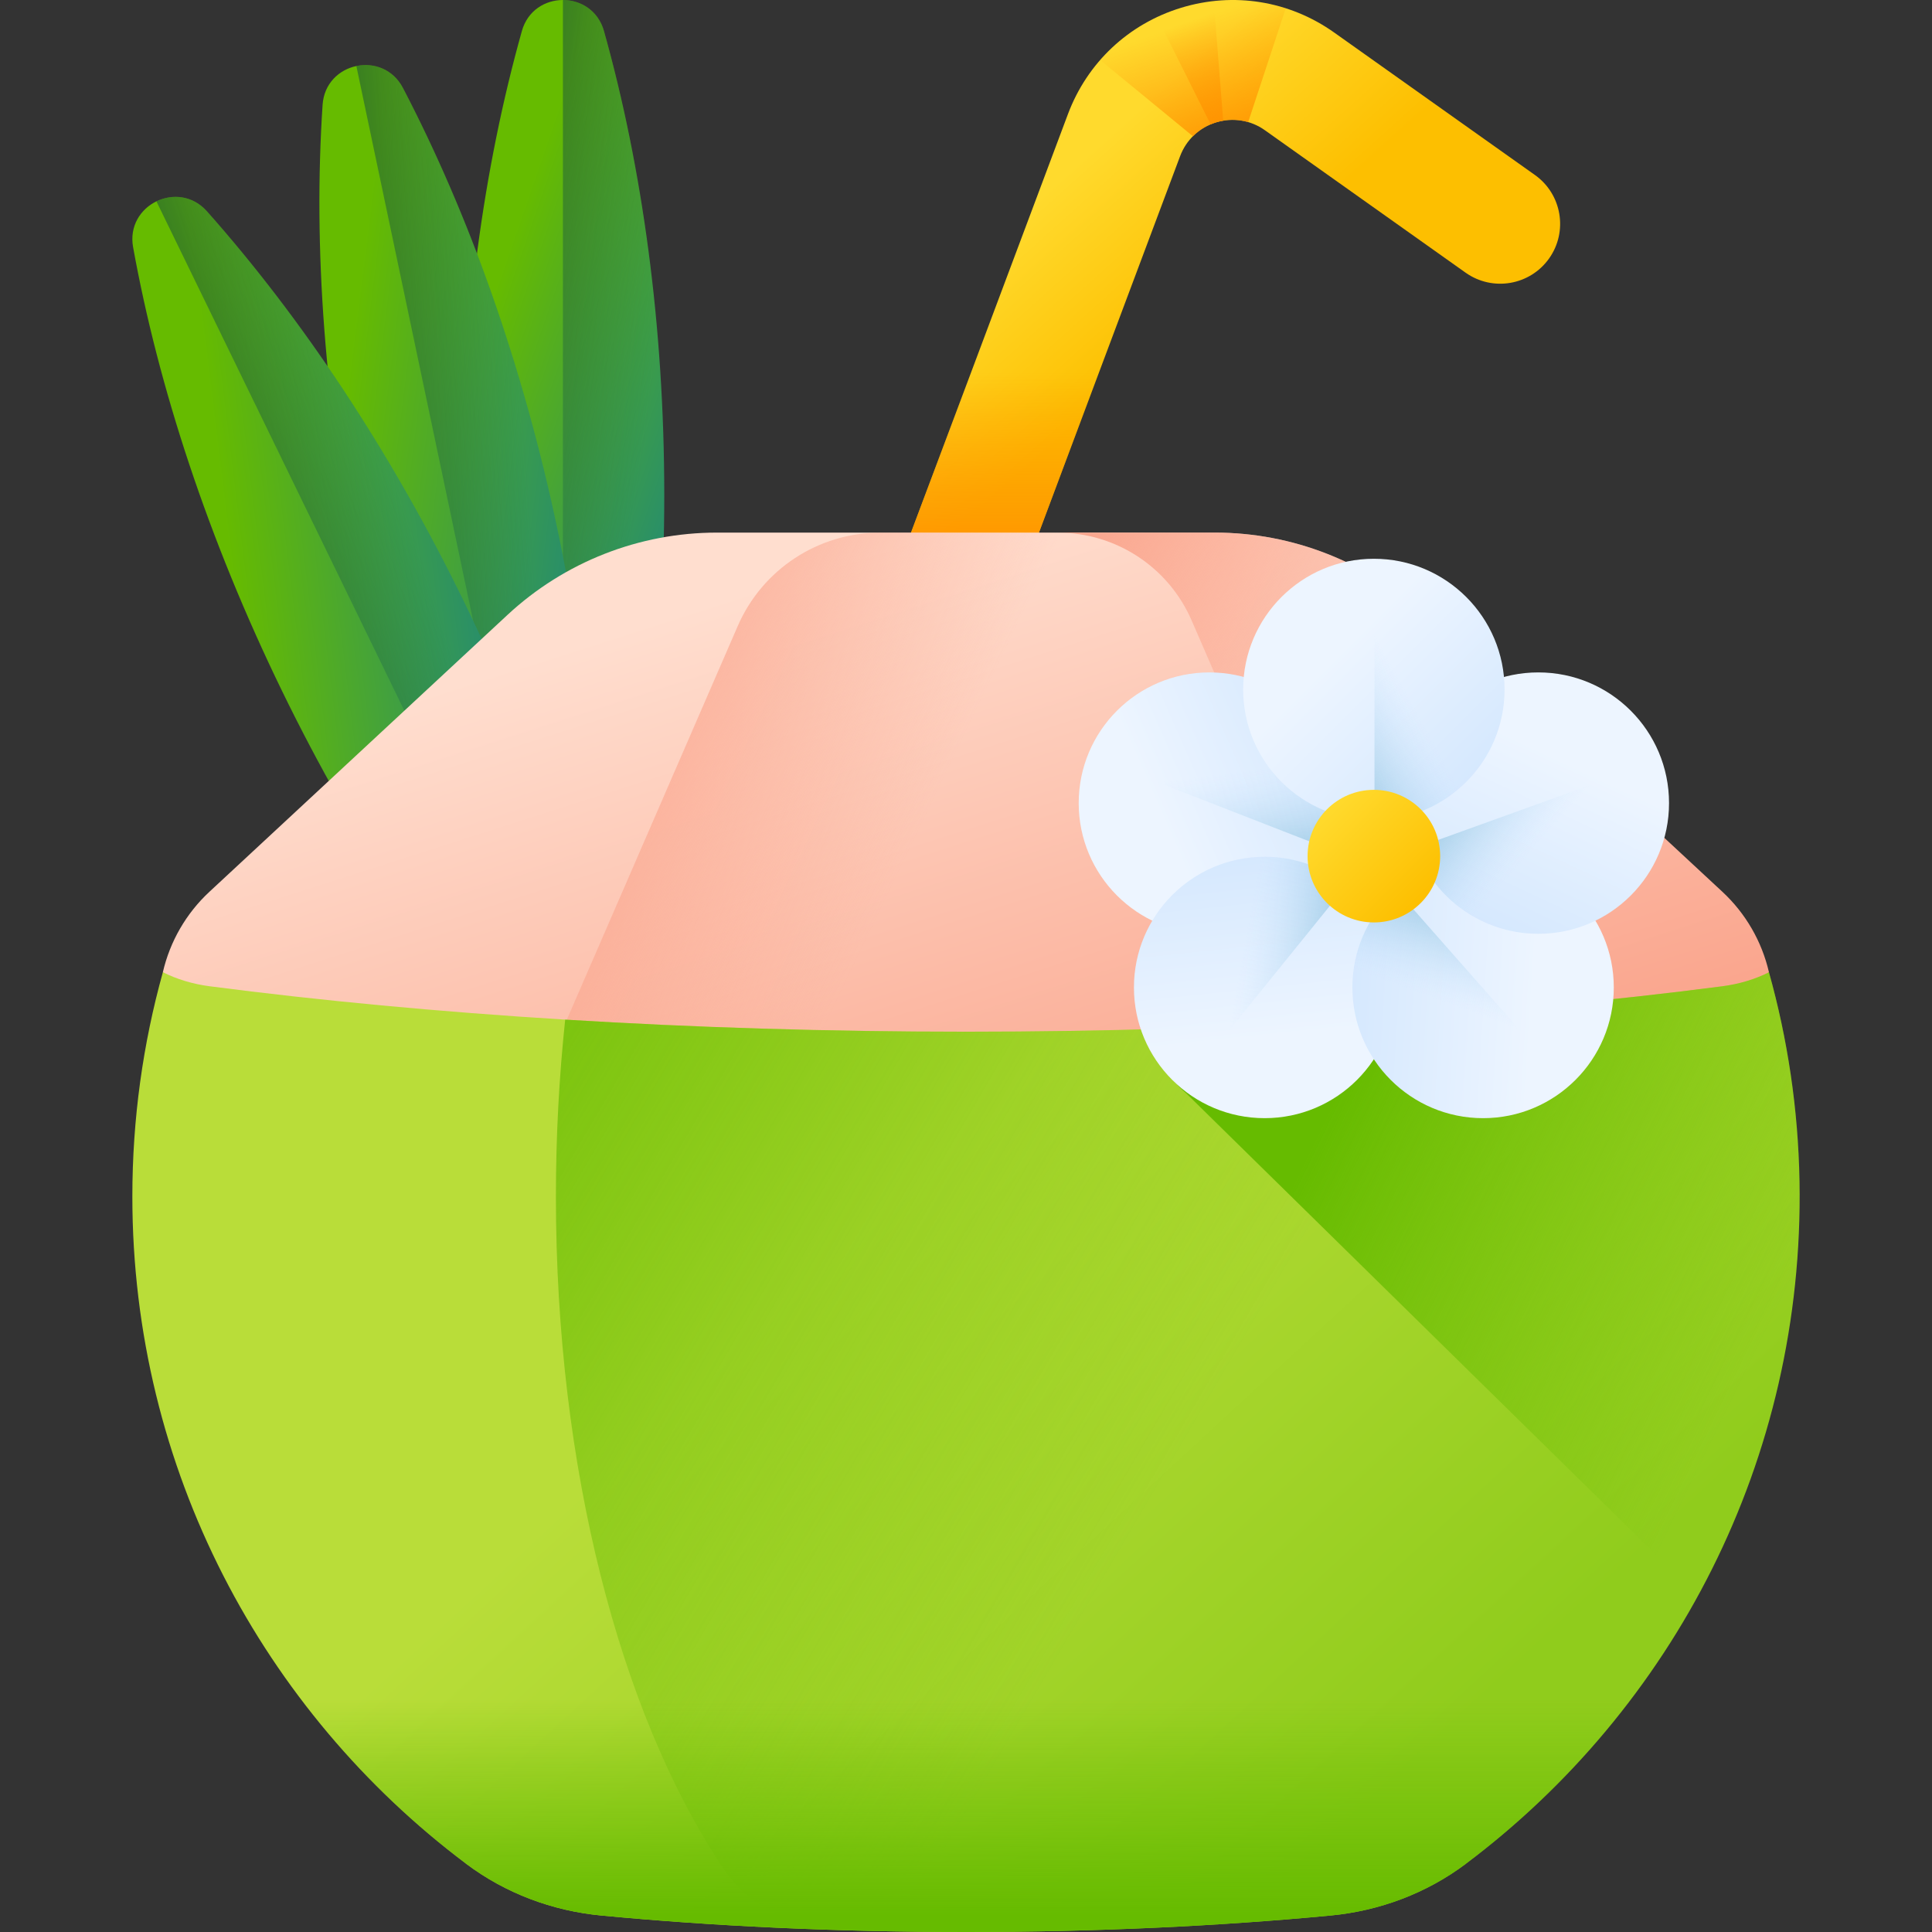 <svg id="Capa_1" enable-background="new 0 0 510 510" height="512" viewBox="0 0 510 510" width="512" xmlns="http://www.w3.org/2000/svg" xmlns:xlink="http://www.w3.org/1999/xlink"><rect x="0" y="0" width="510" height="510" fill="#333333" stroke="none"/><linearGradient id="lg1"><stop offset="0" stop-color="#6b0"/><stop offset="1" stop-color="#0b799d"/></linearGradient><linearGradient id="SVGID_1_" gradientUnits="userSpaceOnUse" x1="115.769" x2="205.987" xlink:href="#lg1" y1="119.435" y2="150.544"/><linearGradient id="lg2"><stop offset="0" stop-color="#07485e" stop-opacity="0"/><stop offset="1" stop-color="#03232e"/></linearGradient><linearGradient id="SVGID_2_" gradientUnits="userSpaceOnUse" x1="167.929" x2="85.799" xlink:href="#lg2" y1="133.336" y2="122.137"/><linearGradient id="SVGID_3_" gradientTransform="matrix(.979 -.206 .206 .979 -65.499 139.165)" gradientUnits="userSpaceOnUse" x1="148.398" x2="238.616" xlink:href="#lg1" y1="33.18" y2="64.289"/><linearGradient id="SVGID_4_" gradientTransform="matrix(.979 -.206 .206 .979 -65.499 139.165)" gradientUnits="userSpaceOnUse" x1="200.557" x2="118.428" xlink:href="#lg2" y1="47.081" y2="35.881"/><linearGradient id="SVGID_5_" gradientTransform="matrix(.899 -.438 .438 .899 -90.857 293.08)" gradientUnits="userSpaceOnUse" x1="191.004" x2="281.221" xlink:href="#lg1" y1="-38.457" y2="-7.348"/><linearGradient id="SVGID_6_" gradientTransform="matrix(.899 -.438 .438 .899 -90.857 293.08)" gradientUnits="userSpaceOnUse" x1="243.163" x2="161.034" xlink:href="#lg2" y1="-24.556" y2="-35.756"/><linearGradient id="lg3"><stop offset="0" stop-color="#ffda2d"/><stop offset="1" stop-color="#fdbf00"/></linearGradient><linearGradient id="SVGID_7_" gradientUnits="userSpaceOnUse" x1="249.452" x2="283.602" xlink:href="#lg3" y1="74.615" y2="112.559"/><linearGradient id="lg4"><stop offset="0" stop-color="#ff9100" stop-opacity="0"/><stop offset="1" stop-color="#ff9100"/></linearGradient><linearGradient id="SVGID_8_" gradientUnits="userSpaceOnUse" x1="313.791" x2="326.123" xlink:href="#lg4" y1="5.819" y2="41.234"/><linearGradient id="SVGID_9_" gradientUnits="userSpaceOnUse" x1="313.959" x2="325.383" xlink:href="#lg4" y1="5.431" y2="38.239"/><linearGradient id="SVGID_10_" gradientUnits="userSpaceOnUse" x1="252.826" x2="252.826" xlink:href="#lg4" y1="98.142" y2="150.448"/><linearGradient id="SVGID_11_" gradientUnits="userSpaceOnUse" x1="220.4" x2="274.61" y1="148.48" y2="317.681"><stop offset="0" stop-color="#ffdecf"/><stop offset="1" stop-color="#faa68e"/></linearGradient><linearGradient id="lg5"><stop offset="0" stop-color="#faa68e" stop-opacity="0"/><stop offset="1" stop-color="#faa68e"/></linearGradient><linearGradient id="SVGID_12_" gradientUnits="userSpaceOnUse" x1="352.741" x2="268.459" xlink:href="#lg5" y1="219.184" y2="171.424"/><linearGradient id="SVGID_13_" gradientUnits="userSpaceOnUse" x1="238.388" x2="146.494" xlink:href="#lg5" y1="227.919" y2="183.86"/><linearGradient id="SVGID_14_" gradientUnits="userSpaceOnUse" x1="237.378" x2="375.867" y1="314.627" y2="464.499"><stop offset="0" stop-color="#b9dd39"/><stop offset="1" stop-color="#90cc1c"/></linearGradient><linearGradient id="lg6"><stop offset="0" stop-color="#6b0" stop-opacity="0"/><stop offset="1" stop-color="#6b0"/></linearGradient><linearGradient id="SVGID_15_" gradientUnits="userSpaceOnUse" x1="302.27" x2="68.924" xlink:href="#lg6" y1="398.618" y2="262.025"/><linearGradient id="SVGID_16_" gradientUnits="userSpaceOnUse" x1="254.993" x2="254.993" xlink:href="#lg6" y1="448.661" y2="505.606"/><linearGradient id="SVGID_17_" gradientUnits="userSpaceOnUse" x1="469.463" x2="353.463" xlink:href="#lg6" y1="344.778" y2="288.111"/><linearGradient id="lg7"><stop offset="0" stop-color="#edf5ff"/><stop offset="1" stop-color="#d5e8fe"/></linearGradient><linearGradient id="SVGID_18_" gradientTransform="matrix(.363 -.932 .932 .363 73.171 456.023)" gradientUnits="userSpaceOnUse" x1="307.192" x2="341.782" xlink:href="#lg7" y1="131.242" y2="165.832"/><linearGradient id="lg8"><stop offset="0" stop-color="#b5dbff" stop-opacity="0"/><stop offset=".173" stop-color="#8fc5e9" stop-opacity=".173"/><stop offset=".454" stop-color="#56a4c8" stop-opacity=".454"/><stop offset=".696" stop-color="#2d8db1" stop-opacity=".696"/><stop offset=".885" stop-color="#147ea2" stop-opacity=".885"/><stop offset="1" stop-color="#0b799d"/></linearGradient><linearGradient id="SVGID_19_" gradientTransform="matrix(.363 -.932 .932 .363 73.171 456.023)" gradientUnits="userSpaceOnUse" x1="324.031" x2="277.198" xlink:href="#lg8" y1="139.186" y2="164.686"/><linearGradient id="SVGID_20_" gradientTransform="matrix(-.778 -.629 .629 -.778 543.447 638.571)" gradientUnits="userSpaceOnUse" x1="391.114" x2="425.704" xlink:href="#lg7" y1="152.544" y2="187.135"/><linearGradient id="SVGID_21_" gradientTransform="matrix(-.778 -.629 .629 -.778 543.447 638.571)" gradientUnits="userSpaceOnUse" x1="407.953" x2="361.12" xlink:href="#lg8" y1="160.489" y2="185.989"/><linearGradient id="SVGID_22_" gradientTransform="matrix(-.75 .661 -.661 -.75 921.763 98.23)" gradientUnits="userSpaceOnUse" x1="495.765" x2="530.356" xlink:href="#lg7" y1="219.13" y2="253.721"/><linearGradient id="SVGID_23_" gradientTransform="matrix(-.75 .661 -.661 -.75 921.763 98.23)" gradientUnits="userSpaceOnUse" x1="512.605" x2="465.771" xlink:href="#lg8" y1="227.075" y2="252.575"/><linearGradient id="SVGID_24_" gradientTransform="matrix(.339 .941 -.941 .339 466.005 -314.52)" gradientUnits="userSpaceOnUse" x1="465.441" x2="500.031" xlink:href="#lg7" y1="225.543" y2="260.133"/><linearGradient id="SVGID_25_" gradientTransform="matrix(.339 .941 -.941 .339 466.005 -314.52)" gradientUnits="userSpaceOnUse" x1="482.28" x2="435.447" xlink:href="#lg8" y1="233.487" y2="258.987"/><linearGradient id="SVGID_26_" gradientUnits="userSpaceOnUse" x1="353.167" x2="387.757" xlink:href="#lg7" y1="172.5" y2="207.091"/><linearGradient id="SVGID_27_" gradientUnits="userSpaceOnUse" x1="370.006" x2="323.173" xlink:href="#lg8" y1="180.445" y2="205.945"/><linearGradient id="SVGID_28_" gradientUnits="userSpaceOnUse" x1="350.292" x2="375.041" xlink:href="#lg3" y1="213.626" y2="238.374"/><g><g><g><path d="m121.842 130.755c0 44.664 5.796 86.527 15.918 122.56 3.069 10.926 18.604 10.926 21.673 0 10.121-36.033 15.918-77.897 15.918-122.56s-5.796-86.527-15.918-122.56c-3.069-10.926-18.604-10.926-21.673 0-10.121 36.032-15.918 77.896-15.918 122.56z" fill="url(#SVGID_1_)"/><path d="m159.433 253.315c10.121-36.033 15.917-77.897 15.917-122.56s-5.796-86.527-15.917-122.56c-1.534-5.463-6.185-8.195-10.836-8.195v261.509c4.651 0 9.302-2.731 10.836-8.194z" fill="url(#SVGID_2_)"/></g><g><path d="m94.826 150.891c9.2 43.706 23.496 83.478 40.822 116.653 5.254 10.059 20.456 6.859 21.208-4.464 2.482-37.345-.469-79.505-9.67-123.211s-23.496-83.478-40.822-116.653c-5.254-10.059-20.456-6.859-21.208 4.464-2.482 37.346.47 79.506 9.67 123.211z" fill="url(#SVGID_3_)"/><path d="m156.856 263.08c2.482-37.345-.47-79.505-9.67-123.211s-23.496-83.478-40.822-116.653c-2.627-5.03-7.741-6.744-12.292-5.786l53.868 255.901c4.551-.958 8.54-4.589 8.916-10.251z" fill="url(#SVGID_4_)"/></g><g><path d="m74.464 182.425c19.548 40.159 43.082 75.263 67.953 103.231 7.541 8.481 21.51 1.681 19.487-9.486-6.67-36.828-19.781-77.006-39.329-117.165s-43.082-75.262-67.953-103.231c-7.541-8.481-21.51-1.681-19.487 9.486 6.67 36.828 19.781 77.006 39.329 117.165z" fill="url(#SVGID_5_)"/><path d="m161.905 276.17c-6.671-36.828-19.781-77.006-39.329-117.165s-43.083-75.262-67.954-103.231c-3.771-4.24-9.148-4.66-13.33-2.625l114.456 235.132c4.181-2.036 7.168-6.527 6.157-12.111z" fill="url(#SVGID_6_)"/></g></g><g><path d="m225.282 241.967c-1.845 0-3.72-.325-5.549-1.011-8.176-3.066-12.318-12.179-9.252-20.355l71.427-190.474c5.095-13.584 15.972-23.812 29.842-28.063 13.868-4.25 28.608-1.874 40.438 6.522l52.986 37.603c7.121 5.053 8.797 14.923 3.744 22.043-5.054 7.121-14.922 8.796-22.044 3.743l-52.986-37.603c-3.766-2.672-8.456-3.429-12.873-2.076-4.416 1.354-7.878 4.61-9.5 8.935l-71.427 190.473c-2.38 6.347-8.405 10.263-14.806 10.263z" fill="url(#SVGID_7_)"/><path d="m311.75 2.065c-8.428 2.583-15.739 7.383-21.331 13.792l24.491 20.118c1.678-1.678 3.749-2.955 6.105-3.678 2.817-.863 5.743-.859 8.471-.056l9.912-30.044c-8.865-2.837-18.446-2.952-27.648-.132z" fill="url(#SVGID_8_)"/><path d="m320.395.314c-2.896.316-5.789.875-8.646 1.75-2.189.671-4.298 1.498-6.326 2.458l14.157 28.313c.468-.199.941-.388 1.434-.539.624-.191 1.253-.333 1.884-.439z" fill="url(#SVGID_9_)"/></g><path d="m262.411 82.121-51.93 138.48c-3.066 8.176 1.076 17.289 9.252 20.355 1.829.686 3.704 1.011 5.549 1.011 6.401 0 12.426-3.916 14.806-10.263l56.094-149.583z" fill="url(#SVGID_10_)"/><g><path d="m466.958 256.633c-1.885-8.144-6.165-15.537-12.29-21.226l-78.695-73.101c-15.024-13.956-34.772-21.713-55.278-21.713h-131.44c-20.506 0-40.254 7.757-55.278 21.713l-78.695 73.101c-6.124 5.689-10.405 13.082-12.29 21.226 12.387 24.163 37.256 39.361 64.409 39.361h295.146c27.155 0 52.024-15.198 64.411-39.361z" fill="url(#SVGID_11_)"/><path d="m466.958 256.633c-12.383 24.158-37.261 39.361-64.404 39.361h-42.308c.822-3.01 1.581-6.16 2.264-9.448l-1.467-15.722-46.492-107.064c-6.107-14.063-19.976-23.16-35.307-23.16h41.449c20.505 0 40.252 7.756 55.276 21.711l78.701 73.102c6.122 5.686 10.401 13.074 12.288 21.214z" fill="url(#SVGID_12_)"/><path d="m147.442 286.541c.68 3.29 1.439 6.438 2.261 9.453h210.547c.822-3.015 1.58-6.164 2.26-9.453l-1.467-15.717-45.833-105.56c-6.504-14.979-21.277-24.67-37.607-24.67h-45.254c-16.33 0-31.103 9.691-37.607 24.67l-45.833 105.56z" fill="url(#SVGID_13_)"/><g><path d="m387.048 491.913v.013c-.051.038-.114.089-.164.127-10.359 7.753-22.729 12.37-35.617 13.597-29.382 2.795-61.95 4.351-96.265 4.351s-66.883-1.556-96.265-4.351c-12.888-1.227-25.258-5.843-35.617-13.597-.051-.038-.114-.089-.164-.127 0-.013 0-.013 0-.013-53.451-40.145-88.018-104.056-88.018-176.049 0-20.515 2.808-40.385 8.057-59.231 3.617 1.834 7.817 3.124 12.37 3.719 29.167 3.794 60.648 6.754 93.836 8.803 33.707 2.074 69.185 3.187 105.801 3.187s72.094-1.113 105.789-3.187c33.201-2.049 64.682-5.009 93.849-8.803 4.54-.595 8.702-1.872 12.319-3.693 4.933 17.606 7.728 36.11 8.069 55.209 1.303 73.624-33.543 139.154-87.98 180.045z" fill="url(#SVGID_14_)"/><path d="m319.949 491.913v.013c-.025.038-.051.089-.076.127-5.097 7.753-11.181 12.37-17.518 13.597-14.457 2.795-30.482 4.351-47.355 4.351s-32.898-1.556-47.355-4.351c-6.337-1.227-12.42-5.843-17.518-13.597-.025-.038-.051-.089-.076-.127 0-.013 0-.013 0-.013-26.295-40.145-43.307-104.056-43.307-176.049 0-16.025.847-31.658 2.454-46.709 33.707 2.074 69.185 3.187 105.801 3.187s72.094-1.113 105.789-3.187c1.48 13.799 2.315 28.079 2.441 42.713.647 73.624-16.491 139.154-43.28 180.045z" fill="url(#SVGID_15_)"/><path d="m62.245 422.101c15.11 27.353 35.866 51.153 60.71 69.812v.013c.051.038.114.089.164.127 10.359 7.753 22.729 12.37 35.617 13.597 29.382 2.795 61.95 4.351 96.265 4.351s66.883-1.556 96.265-4.351c12.888-1.227 25.258-5.843 35.617-13.597.051-.038.114-.089.164-.127 0-.013 0-.013 0-.013 24.842-18.66 45.584-42.463 60.693-69.812z" fill="url(#SVGID_16_)"/></g></g><path d="m475.028 311.867c-.342-19.099-3.137-37.603-8.069-55.209-.002.001-.003.001-.005.002-3.616 1.82-7.776 3.097-12.314 3.691-29.167 3.794-60.648 6.754-93.849 8.803-18.925 1.165-38.43 2.015-58.365 2.546 1.755 6.364 5.345 12.282 10.685 16.893l135.085 132.69c17.715-32.393 27.534-69.723 26.832-109.416z" fill="url(#SVGID_17_)"/><g><g><circle cx="319.25" cy="212" fill="url(#SVGID_18_)" r="34.5"/><path d="m287.167 199.326 64.288 25.038c6.803-17.716-1.981-37.617-19.684-44.512s-37.633 1.823-44.604 19.474z" fill="url(#SVGID_19_)"/></g><g><circle cx="333.833" cy="260.667" fill="url(#SVGID_20_)" r="34.5"/><path d="m312.013 287.385 43.382-53.646c-14.813-11.862-36.442-9.538-48.387 5.235s-9.694 36.408 5.005 48.411z" fill="url(#SVGID_21_)"/></g><g><circle cx="391.5" cy="260.667" fill="url(#SVGID_22_)" r="34.5"/><path d="m414.177 286.661-45.605-51.769c-14.18 12.612-15.518 34.324-2.96 48.58 12.559 14.255 34.266 15.666 48.565 3.189z" fill="url(#SVGID_23_)"/></g><g><circle cx="406.083" cy="212" fill="url(#SVGID_24_)" r="34.5"/><path d="m438.589 200.451-64.898 23.413c6.525 17.82 26.229 27.037 44.1 20.59 17.871-6.448 27.153-26.122 20.798-44.003z" fill="url(#SVGID_25_)"/></g><g><circle cx="362.667" cy="182" fill="url(#SVGID_26_)" r="34.5"/><path d="m362.833 147.504v68.992c18.977-.09 34.333-15.498 34.333-34.496s-15.356-34.406-34.333-34.496z" fill="url(#SVGID_27_)"/></g><circle cx="362.667" cy="226" fill="url(#SVGID_28_)" r="17.5"/></g></g></svg>